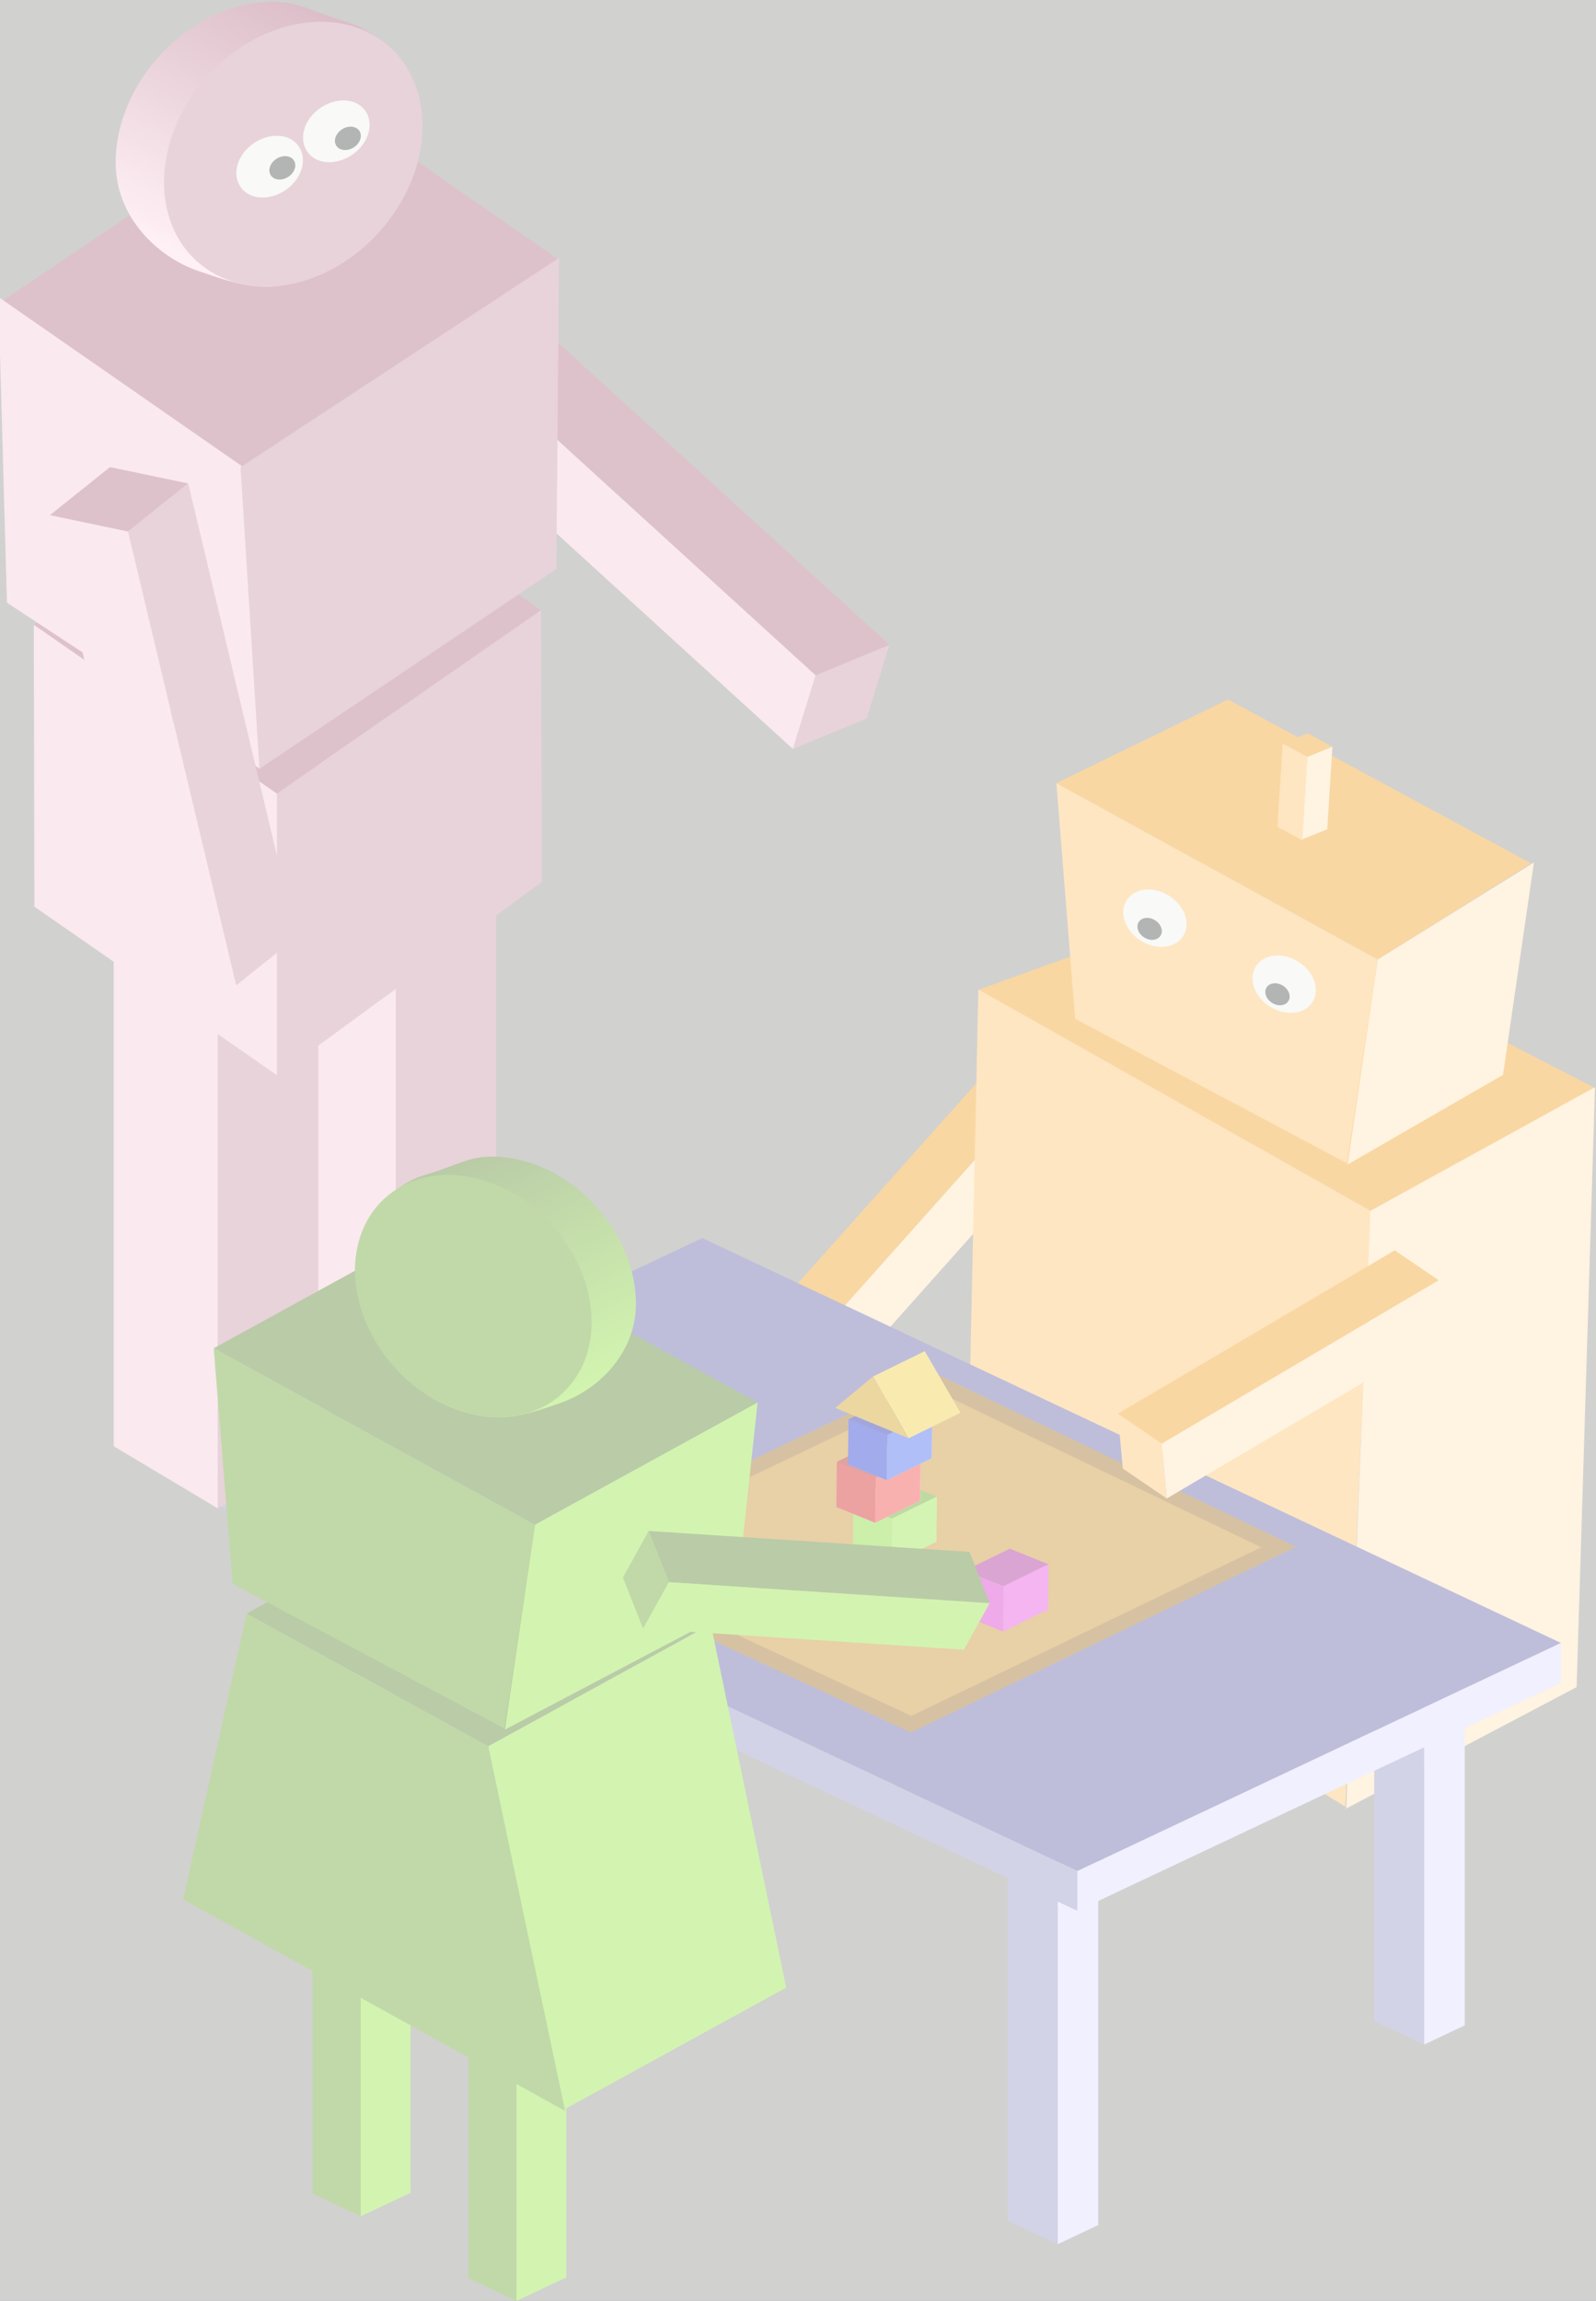 <?xml version="1.0" encoding="UTF-8" standalone="no"?>
<!-- Created with Inkscape (http://www.inkscape.org/) -->

<svg
   xmlns:dc="http://purl.org/dc/elements/1.1/"
   xmlns:cc="http://creativecommons.org/ns#"
   xmlns:rdf="http://www.w3.org/1999/02/22-rdf-syntax-ns#"
   xmlns:svg="http://www.w3.org/2000/svg"
   xmlns="http://www.w3.org/2000/svg"
   xmlns:xlink="http://www.w3.org/1999/xlink"
   xmlns:sodipodi="http://sodipodi.sourceforge.net/DTD/sodipodi-0.dtd"
   xmlns:inkscape="http://www.inkscape.org/namespaces/inkscape"
   version="1.1"
   id="svg2"
   xml:space="preserve"
   width="188.804"
   height="272.094"
   viewBox="0 0 188.804 272.094"
   sodipodi:docname="sparc-bg.svg"
   inkscape:version="0.92.3 (2405546, 2018-03-11)"><rect x="0" y="0" width="188.804" height="272.094" fill="#808080" stroke="none"/><defs
     id="defs6"><clipPath
       clipPathUnits="userSpaceOnUse"
       id="clipPath90"><path
         d="m 288,72.409 h 5 v -5 h -5 z"
         id="path88"
         inkscape:connector-curvature="0" /></clipPath><clipPath
       clipPathUnits="userSpaceOnUse"
       id="clipPath96"><path
         d="m 292.914,70.362 c 0,-1.109 -0.902,-2.012 -2.012,-2.012 -1.109,0 -2.011,0.903 -2.011,2.012 0,1.109 0.902,2.012 2.011,2.012 1.11,0 2.012,-0.903 2.012,-2.012 z"
         id="path94"
         inkscape:connector-curvature="0" /></clipPath><clipPath
       clipPathUnits="userSpaceOnUse"
       id="clipPath106"><path
         d="m 288,68 h 5 v 5 h -5 z"
         id="path104"
         inkscape:connector-curvature="0" /></clipPath><clipPath
       clipPathUnits="userSpaceOnUse"
       id="clipPath116"><path
         d="m 292.914,70.953 c 0,-1.109 -0.902,-2.012 -2.012,-2.012 -1.109,0 -2.011,0.903 -2.011,2.012 0,1.109 0.902,2.012 2.011,2.012 1.11,0 2.012,-0.903 2.012,-2.012 z"
         id="path114"
         inkscape:connector-curvature="0"
         style="clip-rule:evenodd" /></clipPath><radialGradient
       fx="146.494"
       fy="145.657"
       cx="146.494"
       cy="145.657"
       r="1.957"
       gradientUnits="userSpaceOnUse"
       gradientTransform="matrix(-0.596,-1.027,-1.15,0.667,545.117,126.092)"
       spreadMethod="pad"
       id="radialGradient124"><stop
         style="stop-opacity:1;stop-color:#4e9a06"
         offset="0"
         id="stop120" /><stop
         style="stop-opacity:1;stop-color:#73d216"
         offset="1"
         id="stop122" /></radialGradient><clipPath
       clipPathUnits="userSpaceOnUse"
       id="clipPath148"><path
         d="m 298,80.409 h 5 v -5 h -5 z"
         id="path146"
         inkscape:connector-curvature="0" /></clipPath><clipPath
       clipPathUnits="userSpaceOnUse"
       id="clipPath154"><path
         d="m 302.273,78.382 c 0,-1.11 -0.898,-2.008 -2.007,-2.008 -1.11,0 -2.012,0.898 -2.012,2.008 0,1.113 0.902,2.011 2.012,2.011 1.109,0 2.007,-0.898 2.007,-2.011 z"
         id="path152"
         inkscape:connector-curvature="0" /></clipPath><clipPath
       clipPathUnits="userSpaceOnUse"
       id="clipPath164"><path
         d="m 298,76 h 5 v 5 h -5 z"
         id="path162"
         inkscape:connector-curvature="0" /></clipPath><clipPath
       clipPathUnits="userSpaceOnUse"
       id="clipPath174"><path
         d="m 302.273,78.973 c 0,-1.11 -0.898,-2.008 -2.007,-2.008 -1.11,0 -2.012,0.898 -2.012,2.008 0,1.113 0.902,2.011 2.012,2.011 1.109,0 2.007,-0.898 2.007,-2.011 z"
         id="path172"
         inkscape:connector-curvature="0"
         style="clip-rule:evenodd" /></clipPath><radialGradient
       fx="146.494"
       fy="145.657"
       cx="146.494"
       cy="145.657"
       r="1.957"
       gradientUnits="userSpaceOnUse"
       gradientTransform="matrix(-0.596,-1.027,-1.15,0.667,554.479,134.114)"
       spreadMethod="pad"
       id="radialGradient182"><stop
         style="stop-opacity:1;stop-color:#a40000"
         offset="0"
         id="stop178" /><stop
         style="stop-opacity:1;stop-color:#ef2929"
         offset="1"
         id="stop180" /></radialGradient><clipPath
       clipPathUnits="userSpaceOnUse"
       id="clipPath228"><path
         d="m 245,105.409 h 26 v -24 h -26 z"
         id="path226"
         inkscape:connector-curvature="0" /></clipPath><clipPath
       clipPathUnits="userSpaceOnUse"
       id="clipPath234"><path
         d="m 257.594,105.21 c -1.856,-0.071 -2.84,-0.793 -5.606,-1.617 -2.761,-0.821 -6.187,-3.887 -6.187,-8.446 0,-5.797 4.699,-11.527 10.496,-12.797 2.91,-0.636 4.711,-0.027 7.789,1.039 3.082,1.067 6.633,4.231 6.633,8.786 0,5.8 -4.699,11.531 -10.496,12.796 -0.907,0.2 -1.789,0.27 -2.629,0.239 z"
         id="path232"
         inkscape:connector-curvature="0" /></clipPath><clipPath
       clipPathUnits="userSpaceOnUse"
       id="clipPath244"><path
         d="m 245,82 h 26 v 24 h -26 z"
         id="path242"
         inkscape:connector-curvature="0" /></clipPath><clipPath
       clipPathUnits="userSpaceOnUse"
       id="clipPath254"><path
         d="m 257.594,105.801 c -1.856,-0.071 -2.84,-0.793 -5.606,-1.617 -2.761,-0.821 -6.187,-3.887 -6.187,-8.446 0,-5.797 4.699,-11.527 10.496,-12.797 2.91,-0.636 4.711,-0.027 7.789,1.039 3.082,1.067 6.633,4.231 6.633,8.786 0,5.8 -4.699,11.531 -10.496,12.796 -0.907,0.2 -1.789,0.27 -2.629,0.239 z"
         id="path252"
         inkscape:connector-curvature="0" /></clipPath><linearGradient
       x1="533.214"
       y1="211.648"
       x2="512.143"
       y2="168.791"
       gradientUnits="userSpaceOnUse"
       gradientTransform="matrix(0.478,0,0,-0.478,8.63,185.201)"
       spreadMethod="pad"
       id="linearGradient262"><stop
         style="stop-opacity:1;stop-color:#83e028"
         offset="0"
         id="stop258" /><stop
         style="stop-opacity:1;stop-color:#407110"
         offset="1"
         id="stop260" /></linearGradient><linearGradient
       y2="168.791"
       x2="512.143"
       y1="211.648"
       x1="533.214"
       gradientTransform="translate(-379.005,61.652)"
       gradientUnits="userSpaceOnUse"
       id="linearGradient44536"
       xlink:href="#linearGradient952-869-197"
       inkscape:collect="always" /><linearGradient
       id="linearGradient952-869-197"
       inkscape:collect="always"><stop
         id="stop1536"
         offset="0"
         style="stop-color:#ffd7e6;stop-opacity:1" /><stop
         id="stop1538"
         offset="1"
         style="stop-color:#9f4d6c;stop-opacity:1" /></linearGradient></defs><sodipodi:namedview
     pagecolor="#ffffff"
     bordercolor="#666666"
     borderopacity="1"
     objecttolerance="10"
     gridtolerance="10"
     guidetolerance="10"
     inkscape:pageopacity="0"
     inkscape:pageshadow="2"
     inkscape:window-width="2560"
     inkscape:window-height="1317"
     id="namedview4"
     showgrid="false"
     inkscape:zoom="2.5990331"
     inkscape:cx="3.0607068"
     inkscape:cy="118.01513"
     inkscape:window-x="0"
     inkscape:window-y="49"
     inkscape:window-maximized="1"
     inkscape:current-layer="g10"
     fit-margin-top="0"
     fit-margin-left="0"
     fit-margin-right="0"
     fit-margin-bottom="0" /><g
     id="g10"
     inkscape:groupmode="layer"
     inkscape:label="background"
     transform="matrix(1.333,0,0,-1.333,-285.644,277.035)"><g
       id="g12"><path
         d="m 310.441,109.335 -4.519,1.34 -1.914,4.5 4.523,-1.34 z"
         style="fill:#fedeb0;fill-opacity:1;fill-rule:evenodd;stroke:none"
         id="path14"
         inkscape:connector-curvature="0" /><path
         d="m 305.922,110.675 -19,-21.289 -1.91,4.503 18.996,21.286 z"
         style="fill:#ef9104;fill-opacity:1;fill-rule:evenodd;stroke:none"
         id="path16"
         inkscape:connector-curvature="0" /><path
         d="m 310.441,109.335 -4.519,1.34 -19,-21.289 4.523,-1.34 z"
         style="fill:#fedeb0;fill-opacity:1;fill-rule:evenodd;stroke:none"
         id="path18"
         inkscape:connector-curvature="0" /><path
         d="m 301.086,120.011 34.832,-19.59 19.914,10.886 -32.437,16.747 z"
         style="fill:#ef9104;fill-opacity:1;fill-rule:evenodd;stroke:none"
         id="path20"
         inkscape:connector-curvature="0" /><path
         d="m 335.871,100.397 -2.117,-53.015 20.453,10.773 1.629,53.227 z"
         style="fill:#fedeb0;fill-opacity:1;fill-rule:evenodd;stroke:none"
         id="path22"
         inkscape:connector-curvature="0" /><path
         d="m 301.109,120.05 34.793,-19.625 -2.218,-52.883 -33.68,20.965 z"
         style="fill:#fcbb5b;fill-opacity:1;fill-rule:evenodd;stroke:none"
         id="path24"
         inkscape:connector-curvature="0" /><path
         d="m 308.035,138.35 28.516,-15.644 13.609,8.531 -26.894,14.539 z"
         style="fill:#ef9104;fill-opacity:1;fill-rule:evenodd;stroke:none"
         id="path26"
         inkscape:connector-curvature="0" /><path
         d="m 336.551,122.706 -2.672,-18.188 13.797,7.957 2.742,18.848 z"
         style="fill:#fedeb0;fill-opacity:1;fill-rule:evenodd;stroke:none"
         id="path28"
         inkscape:connector-curvature="0" /><path
         d="m 308.035,138.35 28.516,-15.644 -2.731,-18.074 -24.117,12.82 z"
         style="fill:#fcbb5b;fill-opacity:1;fill-rule:evenodd;stroke:none"
         id="path30"
         inkscape:connector-curvature="0" /><path
         d="m 318.977,125.374 c -0.325,-0.965 -1.571,-1.297 -2.786,-0.742 -1.211,0.55 -1.933,1.777 -1.609,2.742 0.324,0.965 1.57,1.297 2.781,0.742 1.215,-0.551 1.938,-1.781 1.614,-2.742 z"
         style="fill:#eeeeec;fill-opacity:1;fill-rule:nonzero;stroke:#eeeeec;stroke-width:1.075;stroke-linecap:butt;stroke-linejoin:round;stroke-miterlimit:4;stroke-dasharray:none;stroke-opacity:1"
         id="path32"
         inkscape:connector-curvature="0" /><path
         d="m 330.449,119.514 c -0.32,-0.96 -1.566,-1.293 -2.781,-0.742 -1.215,0.555 -1.938,1.782 -1.613,2.746 0.324,0.961 1.57,1.293 2.785,0.743 1.215,-0.551 1.933,-1.782 1.609,-2.747 z"
         style="fill:#eeeeec;fill-opacity:1;fill-rule:nonzero;stroke:#eeeeec;stroke-width:1.075;stroke-linecap:butt;stroke-linejoin:round;stroke-miterlimit:4;stroke-dasharray:none;stroke-opacity:1"
         id="path34"
         inkscape:connector-curvature="0" /><path
         d="m 317.156,125.042 c -0.125,-0.371 -0.605,-0.5 -1.07,-0.285 -0.469,0.211 -0.746,0.683 -0.621,1.054 0.125,0.368 0.605,0.496 1.07,0.285 0.469,-0.214 0.746,-0.683 0.621,-1.054 z"
         style="fill:#2e3436;fill-opacity:1;fill-rule:nonzero;stroke:#2e3436;stroke-width:0.413;stroke-linecap:butt;stroke-linejoin:round;stroke-miterlimit:4;stroke-dasharray:none;stroke-opacity:1"
         id="path36"
         inkscape:connector-curvature="0" /><path
         d="m 328.504,119.241 c -0.125,-0.371 -0.606,-0.5 -1.07,-0.289 -0.469,0.215 -0.746,0.687 -0.622,1.055 0.126,0.371 0.602,0.5 1.071,0.289 0.465,-0.215 0.742,-0.688 0.621,-1.055 z"
         style="fill:#2e3436;fill-opacity:1;fill-rule:nonzero;stroke:#2e3436;stroke-width:0.413;stroke-linecap:butt;stroke-linejoin:round;stroke-miterlimit:4;stroke-dasharray:none;stroke-opacity:1"
         id="path38"
         inkscape:connector-curvature="0" /><path
         d="m 332.535,141.589 -2.223,-0.907 -2.191,1.18 2.223,0.906 z"
         style="fill:#ef9104;fill-opacity:1;fill-rule:evenodd;stroke:none"
         id="path40"
         inkscape:connector-curvature="0" /><path
         d="m 330.312,140.682 -0.46,-7.382 -2.192,1.179 0.461,7.383 z"
         style="fill:#fcbb5b;fill-opacity:1;fill-rule:evenodd;stroke:none"
         id="path42"
         inkscape:connector-curvature="0" /><path
         d="m 332.535,141.589 -2.223,-0.907 -0.457,-7.324 2.223,0.906 z"
         style="fill:#fedeb0;fill-opacity:1;fill-rule:evenodd;stroke:none"
         id="path44"
         inkscape:connector-curvature="0" /><path
         d="M 245.547,70.456 V 36.304 l 3.598,1.699 v 34.148 z"
         style="fill:#d7d7ff;fill-opacity:1;fill-rule:evenodd;stroke:none"
         id="path46"
         inkscape:connector-curvature="0" /><path
         d="m 241.109,72.546 4.438,-2.09 V 36.304 l -4.438,2.089 z"
         style="fill:#8686bf;fill-opacity:1;fill-rule:evenodd;stroke:none"
         id="path48"
         inkscape:connector-curvature="0" /><path
         d="M 340.676,60.6 V 26.448 l 3.601,1.699 v 34.149 z"
         style="fill:#d7d7ff;fill-opacity:1;fill-rule:evenodd;stroke:none"
         id="path50"
         inkscape:connector-curvature="0" /><path
         d="m 336.242,62.69 4.434,-2.09 V 26.448 l -4.434,2.09 z"
         style="fill:#8686bf;fill-opacity:1;fill-rule:evenodd;stroke:none"
         id="path52"
         inkscape:connector-curvature="0" /><path
         d="M 308.152,42.886 V 8.733 l 3.598,1.699 v 34.149 z"
         style="fill:#d7d7ff;fill-opacity:1;fill-rule:evenodd;stroke:none"
         id="path54"
         inkscape:connector-curvature="0" /><path
         d="m 303.715,44.975 4.437,-2.089 V 8.733 l -4.437,2.094 z"
         style="fill:#8686bf;fill-opacity:1;fill-rule:evenodd;stroke:none"
         id="path56"
         inkscape:connector-curvature="0" /><path
         d="M 233.691,77.761 309.895,41.835 352.82,62.073 276.617,97.995 Z"
         style="fill:#4d4d9f;fill-opacity:1;fill-rule:evenodd;stroke:none"
         id="path58"
         inkscape:connector-curvature="0" /><path
         d="m 309.895,41.835 v -3.524 l 42.925,20.235 v 3.527 z"
         style="fill:#d7d7ff;fill-opacity:1;fill-rule:evenodd;stroke:none"
         id="path60"
         inkscape:connector-curvature="0" /><path
         d="M 233.691,77.761 309.895,41.835 V 38.311 L 233.691,74.233 Z"
         style="fill:#8686bf;fill-opacity:1;fill-rule:evenodd;stroke:none"
         id="path62"
         inkscape:connector-curvature="0" /><path
         d="M 297.207,85.721 328.66,70.6 295.121,54.44 262.973,69.386 Z"
         style="fill:#8f5902;fill-opacity:1;fill-rule:nonzero;stroke:#8f5902;stroke-width:0.554;stroke-linecap:butt;stroke-linejoin:miter;stroke-miterlimit:4;stroke-dasharray:none;stroke-opacity:1"
         id="path64"
         inkscape:connector-curvature="0" /><path
         d="M 297.102,84.554 326.207,70.561 295.172,55.608 265.422,69.436 Z"
         style="fill:#c17d11;fill-opacity:1;fill-rule:nonzero;stroke:none"
         id="path66"
         inkscape:connector-curvature="0" /><g
         id="g1166"
         transform="matrix(1.326,0,0,1.326,-92.186,-16.416)"><path
           inkscape:connector-curvature="0"
           id="path78"
           style="fill:#4e9a06;fill-opacity:1;fill-rule:evenodd;stroke:none"
           d="m 288.234,68.561 2.59,-1.043 3.008,1.473 -2.59,1.043 z" /><path
           inkscape:connector-curvature="0"
           id="path80"
           style="fill:#8ae234;fill-opacity:1;fill-rule:evenodd;stroke:none"
           d="m 290.824,67.518 -0.027,-3.023 3.008,1.473 0.027,3.023 z" /><path
           inkscape:connector-curvature="0"
           id="path82"
           style="fill:#73d216;fill-opacity:1;fill-rule:evenodd;stroke:none"
           d="m 288.234,68.561 2.59,-1.043 -0.027,-3.023 -2.59,1.043 z" /></g><g
         transform="matrix(1.326,0,0,1.326,-82.29,-22.428)"
         id="g1174"><path
           d="m 288.234,68.561 2.59,-1.043 3.008,1.473 -2.59,1.043 z"
           style="fill:#9a068a;fill-opacity:1;fill-rule:evenodd;stroke:none"
           id="path1168"
           inkscape:connector-curvature="0" /><path
           d="m 290.824,67.518 -0.027,-3.023 3.008,1.473 0.027,3.023 z"
           style="fill:#e234db;fill-opacity:1;fill-rule:evenodd;stroke:none"
           id="path1170"
           inkscape:connector-curvature="0" /><path
           d="m 288.234,68.561 2.59,-1.043 -0.027,-3.023 -2.59,1.043 z"
           style="fill:#d216c6;fill-opacity:1;fill-rule:evenodd;stroke:none"
           id="path1172"
           inkscape:connector-curvature="0" /></g><g
         transform="matrix(1.326,0,0,1.326,-106.056,-23.417)"
         id="g128"><path
           d="m 300.605,78.057 2.59,-1.046 -0.027,-3.02 -2.59,1.043 z"
           style="fill:#e9e9ff;fill-opacity:1;fill-rule:evenodd;stroke:none"
           id="path130"
           inkscape:connector-curvature="0" /><path
           d="m 297.598,76.585 -0.028,-3.024 3.008,1.473 0.027,3.023 z"
           style="fill:#353564;fill-opacity:1;fill-rule:evenodd;stroke:none"
           id="path132"
           inkscape:connector-curvature="0" /><path
           d="m 297.57,73.561 2.586,-1.047 3.012,1.477 -2.59,1.043 z"
           style="fill:#afafde;fill-opacity:1;fill-rule:evenodd;stroke:none"
           id="path134"
           inkscape:connector-curvature="0" /><path
           d="m 297.598,76.585 2.59,-1.047 3.007,1.473 -2.59,1.046 z"
           style="fill:#a40000;fill-opacity:1;fill-rule:evenodd;stroke:none"
           id="path136"
           inkscape:connector-curvature="0" /><path
           d="m 300.188,75.538 -0.032,-3.024 3.012,1.477 0.027,3.02 z"
           style="fill:#ef2929;fill-opacity:1;fill-rule:evenodd;stroke:none"
           id="path138"
           inkscape:connector-curvature="0" /><path
           d="m 297.598,76.585 2.59,-1.047 -0.032,-3.024 -2.586,1.047 z"
           style="fill:#cc0000;fill-opacity:1;fill-rule:evenodd;stroke:none"
           id="path140"
           inkscape:connector-curvature="0" /></g><g
         id="g1093"
         transform="matrix(1.326,0,0,1.326,-105.027,-19.642)"><path
           inkscape:connector-curvature="0"
           id="path1081"
           style="fill:#e9e9ff;fill-opacity:1;fill-rule:evenodd;stroke:none"
           d="m 300.605,78.057 2.59,-1.046 -0.027,-3.02 -2.59,1.043 z" /><path
           inkscape:connector-curvature="0"
           id="path1083"
           style="fill:#353564;fill-opacity:1;fill-rule:evenodd;stroke:none"
           d="m 297.598,76.585 -0.028,-3.024 3.008,1.473 0.027,3.023 z" /><path
           inkscape:connector-curvature="0"
           id="path1085"
           style="fill:#afafde;fill-opacity:1;fill-rule:evenodd;stroke:none"
           d="m 297.57,73.561 2.586,-1.047 3.012,1.477 -2.59,1.043 z" /><path
           inkscape:connector-curvature="0"
           id="path1087"
           style="fill:#000ca4;fill-opacity:1;fill-rule:evenodd;stroke:none"
           d="m 297.598,76.585 2.59,-1.047 3.007,1.473 -2.59,1.046 z" /><path
           inkscape:connector-curvature="0"
           id="path1089"
           style="fill:#294fef;fill-opacity:1;fill-rule:evenodd;stroke:none"
           d="m 300.188,75.538 -0.032,-3.024 3.012,1.477 0.027,3.02 z" /><path
           inkscape:connector-curvature="0"
           id="path1091"
           style="fill:#0019cc;fill-opacity:1;fill-rule:evenodd;stroke:none"
           d="m 297.598,76.585 2.59,-1.047 -0.032,-3.024 -2.586,1.047 z" /></g><g
         transform="matrix(0.8,0,0,-0.8,-186.984,401.494)"
         id="layer1"
         inkscape:label="Layer 1"><g
           transform="matrix(1.25,0,0,-1.25,-1558.557,1339.091)"
           id="g98062"
           style="display:inline"><g
             transform="matrix(-0.522,0,0,-0.522,1746.888,996.374)"
             id="g10245-1-2"><path
               inkscape:connector-curvature="0"
               id="path9854-9-6"
               style="fill:#f2c4d5;fill-opacity:1;fill-rule:evenodd;stroke:none"
               d="m 121.926,321.56 v 144.586 l 17.708,-10.567 v -144.585 z" /><path
               inkscape:connector-curvature="0"
               id="path9856-6-9"
               style="fill:#bf869b;fill-opacity:1;fill-rule:evenodd;stroke:none"
               d="m 104.849,311.369 17.078,10.191 V 466.145 L 104.849,455.954 Z" /><path
               inkscape:connector-curvature="0"
               id="path9840-1-1"
               style="fill:#f2c4d5;fill-opacity:1;fill-rule:evenodd;stroke:none"
               d="m 152.18,339.294 v 144.585 l 17.708,-10.567 v -144.585 z" /><path
               inkscape:connector-curvature="0"
               id="path9842-4-4"
               style="fill:#bf869b;fill-opacity:1;fill-rule:evenodd;stroke:none"
               d="m 135.102,329.104 17.078,10.191 v 144.585 l -17.078,-10.191 z" /><path
               id="path1208-8-4"
               style="color:#000000;visibility:visible;fill:#a45773;fill-opacity:1;fill-rule:evenodd;stroke:none;stroke-width:4.043;marker:none"
               d="m 97.236,331.232 44.899,31.182 41.342,-28.711 -44.899,-31.182 z"
               inkscape:connector-curvature="0" /><path
               id="path1210-9-1"
               style="color:#000000;visibility:visible;fill:#f2c4d5;fill-opacity:1;fill-rule:evenodd;stroke:none;stroke-width:4.043;marker:none"
               d="m 142.135,362.413 -0.107,47.913 41.342,-28.711 0.107,-47.913 z"
               inkscape:connector-curvature="0"
               sodipodi:nodetypes="ccccc" /><path
               id="path1212-0-4"
               style="color:#000000;visibility:visible;fill:#bf869b;fill-opacity:1;fill-rule:evenodd;stroke:none;stroke-width:4.043;marker:none"
               d="m 97.236,331.232 44.899,31.182 v 47.959 l -45.078,-32.99 z"
               inkscape:connector-curvature="0"
               sodipodi:nodetypes="ccccc" /><path
               sodipodi:nodetypes="ccccc"
               d="m 94.353,271.576 56.473,38.739 37.949,-31.65 -53.08,-35.801 z"
               style="color:#000000;visibility:visible;fill:#a45773;fill-opacity:1;fill-rule:evenodd;stroke:none;stroke-width:4.043;marker:none"
               id="path1214-8-3"
               inkscape:connector-curvature="0" /><path
               sodipodi:nodetypes="ccccc"
               d="m 148.147,306.699 -3.122,51.501 43.014,-28.248 1.449,-51.964 z"
               style="color:#000000;visibility:visible;fill:#f2c4d5;fill-opacity:1;fill-rule:evenodd;stroke:none;stroke-width:4.043;marker:none"
               id="path1216-2-8"
               inkscape:connector-curvature="0" /><g
               transform="matrix(1.294,-0.295,0.295,1.294,-426.646,-311.37)"
               id="g5558-2"><path
                 inkscape:connector-curvature="0"
                 id="path5560-6"
                 style="fill:#bf869b;fill-opacity:1;fill-rule:evenodd;stroke:none"
                 d="m 241.834,569.954 -0.735,-9.844 -8.359,-5.907 0.735,9.844 z" /><path
                 inkscape:connector-curvature="0"
                 id="path5562-7"
                 style="fill:#a45773;fill-opacity:1;fill-rule:evenodd;stroke:none"
                 d="m 241.1,560.111 51.972,-29.415 -8.359,-5.907 -51.972,29.415 z" /><path
                 inkscape:connector-curvature="0"
                 id="path5564-3"
                 style="fill:#f2c4d5;fill-opacity:1;fill-rule:evenodd;stroke:none"
                 d="m 241.834,569.954 -0.735,-9.844 51.972,-29.415 0.735,9.844 z" /></g><path
               sodipodi:nodetypes="ccccc"
               d="m 94.174,271.35 54.151,35.575 -3.215,51.27 -50.48,-33.969 z"
               style="color:#000000;visibility:visible;fill:#bf869b;fill-opacity:1;fill-rule:evenodd;stroke:none;stroke-width:4.043;marker:none"
               id="path1218-3-2"
               inkscape:connector-curvature="0" /><path
               sodipodi:nodetypes="szsszsss"
               inkscape:connector-curvature="0"
               id="path1222-4-9"
               d="m 142.089,227.839 c -3.886,0.151 -5.949,1.664 -11.732,3.384 -5.783,1.72 -12.955,8.141 -12.955,17.679 0,12.134 9.835,24.129 21.969,26.781 6.094,1.332 9.86,0.061 16.308,-2.17 6.448,-2.231 13.879,-8.853 13.879,-18.393 0,-12.134 -9.835,-24.129 -21.969,-26.781 -1.896,-0.414 -3.745,-0.568 -5.5,-0.5 z"
               style="fill:url(#linearGradient44536);fill-opacity:1;stroke:none" /><path
               inkscape:connector-curvature="0"
               id="path1224-0-2"
               d="m 161.332,258.51 c 0,12.134 -9.837,19.821 -21.971,17.169 -12.134,-2.652 -21.971,-14.638 -21.971,-26.772 0,-12.134 9.837,-19.821 21.971,-17.169 12.134,2.652 21.971,14.638 21.971,26.772 z"
               style="fill:#bf869b;fill-opacity:1;stroke:none" /><g
               transform="translate(-443.946,2.224)"
               id="g10270-8"><path
                 inkscape:connector-curvature="0"
                 transform="matrix(0.414,0.188,-0.162,0.482,342.62,120.156)"
                 style="color:#000000;display:inline;overflow:visible;visibility:visible;fill:#eeeeec;fill-opacity:1;fill-rule:nonzero;stroke:#eeeeec;stroke-width:4.043;stroke-linecap:butt;stroke-linejoin:round;stroke-miterlimit:4;stroke-dashoffset:0;stroke-opacity:1;marker:none;enable-background:accumulate"
                 d="m 589.929,38.674 c 0,4.184 -4.975,7.576 -11.112,7.576 -6.137,0 -11.112,-3.392 -11.112,-7.576 0,-4.184 4.975,-7.576 11.112,-7.576 6.137,0 11.112,3.392 11.112,7.576 z"
                 id="path4240-1" /><path
                 inkscape:connector-curvature="0"
                 transform="matrix(0.414,0.188,-0.162,0.482,353.957,126.165)"
                 style="color:#000000;display:inline;overflow:visible;visibility:visible;fill:#eeeeec;fill-opacity:1;fill-rule:nonzero;stroke:#eeeeec;stroke-width:4.043;stroke-linecap:butt;stroke-linejoin:round;stroke-miterlimit:4;stroke-dashoffset:0;stroke-opacity:1;marker:none;enable-background:accumulate"
                 d="m 589.929,38.674 c 0,4.184 -4.975,7.576 -11.112,7.576 -6.137,0 -11.112,-3.392 -11.112,-7.576 0,-4.184 4.975,-7.576 11.112,-7.576 6.137,0 11.112,3.392 11.112,7.576 z"
                 id="path4242-6" /><path
                 inkscape:connector-curvature="0"
                 style="color:#000000;display:inline;overflow:visible;visibility:visible;fill:#2e3436;fill-opacity:1;fill-rule:nonzero;stroke:#2e3436;stroke-width:0.746;stroke-linecap:butt;stroke-linejoin:round;stroke-miterlimit:4;stroke-dashoffset:0;stroke-opacity:1;marker:none;enable-background:accumulate"
                 d="m 575.789,249.617 c -0.26,0.775 -1.264,1.043 -2.241,0.599 -0.977,-0.445 -1.558,-1.433 -1.297,-2.209 0.26,-0.775 1.264,-1.043 2.241,-0.599 0.977,0.445 1.558,1.434 1.297,2.209 z"
                 id="path4244-7" /><path
                 inkscape:connector-curvature="0"
                 style="color:#000000;display:inline;overflow:visible;visibility:visible;fill:#2e3436;fill-opacity:1;fill-rule:nonzero;stroke:#2e3436;stroke-width:0.746;stroke-linecap:butt;stroke-linejoin:round;stroke-miterlimit:4;stroke-dashoffset:0;stroke-opacity:1;marker:none;enable-background:accumulate"
                 d="m 586.934,254.626 c -0.26,0.775 -1.264,1.043 -2.241,0.599 -0.977,-0.445 -1.558,-1.434 -1.297,-2.209 0.26,-0.775 1.264,-1.043 2.241,-0.599 0.977,0.445 1.558,1.433 1.297,2.209 z"
                 id="path4246-4" /></g><g
               id="g963"
               transform="matrix(-0.904,0.972,-0.972,-0.904,929.83,589.866)"><path
                 d="m 241.834,569.954 -0.735,-9.844 -8.359,-5.907 0.735,9.844 z"
                 style="fill:#a45773;fill-opacity:1;fill-rule:evenodd;stroke:none"
                 id="path957"
                 inkscape:connector-curvature="0" /><path
                 d="m 241.1,560.111 51.972,-29.415 -8.359,-5.907 -51.972,29.415 z"
                 style="fill:#f2c4d5;fill-opacity:1;fill-rule:evenodd;stroke:none"
                 id="path959"
                 inkscape:connector-curvature="0" /><path
                 d="m 241.834,569.954 -0.735,-9.844 51.972,-29.415 0.735,9.844 z"
                 style="fill:#bf869b;fill-opacity:1;fill-rule:evenodd;stroke:none"
                 id="path961"
                 inkscape:connector-curvature="0" /></g></g></g></g></g><g
       id="g186"><path
         d="M 246.297,39.745 V 11.214 l 4.426,2.082 v 28.535 z"
         style="fill:#83e028;fill-opacity:1;fill-rule:evenodd;stroke:none"
         id="path188"
         inkscape:connector-curvature="0" /><path
         d="m 242.031,41.757 4.266,-2.012 V 11.214 l -4.266,2.007 z"
         style="fill:#569716;fill-opacity:1;fill-rule:evenodd;stroke:none"
         id="path190"
         inkscape:connector-curvature="0" /><path
         d="M 260.121,32.237 V 3.706 l 4.422,2.082 v 28.535 z"
         style="fill:#83e028;fill-opacity:1;fill-rule:evenodd;stroke:none"
         id="path192"
         inkscape:connector-curvature="0" /><path
         d="m 255.855,34.249 4.266,-2.012 V 3.706 l -4.266,2.008 z"
         style="fill:#569716;fill-opacity:1;fill-rule:evenodd;stroke:none"
         id="path194"
         inkscape:connector-curvature="0" /><path
         d="m 236.164,64.679 21.453,-11.77 19.75,10.836 -21.449,11.769 z"
         style="fill:#407110;fill-opacity:1;fill-rule:evenodd;stroke:none"
         id="path196"
         inkscape:connector-curvature="0" /><path
         d="m 257.617,52.909 6.688,-32.25 19.754,10.84 -6.692,32.246 z"
         style="fill:#83e028;fill-opacity:1;fill-rule:evenodd;stroke:none"
         id="path198"
         inkscape:connector-curvature="0" /><path
         d="m 236.164,64.679 21.453,-11.77 6.824,-32.352 -33.906,18.766 z"
         style="fill:#569716;fill-opacity:1;fill-rule:evenodd;stroke:none"
         id="path200"
         inkscape:connector-curvature="0" /><path
         d="m 313.484,82.417 3.899,-2.653 0.449,-4.871 -3.898,2.657 z"
         style="fill:#fcbb5b;fill-opacity:1;fill-rule:evenodd;stroke:none"
         id="path202"
         inkscape:connector-curvature="0" /><path
         d="m 317.383,79.764 24.578,14.489 0.453,-4.867 -24.582,-14.493 z"
         style="fill:#fedeb0;fill-opacity:1;fill-rule:evenodd;stroke:none"
         id="path204"
         inkscape:connector-curvature="0" /><path
         d="m 313.484,82.417 3.899,-2.653 24.578,14.489 -3.899,2.652 z"
         style="fill:#ef9104;fill-opacity:1;fill-rule:evenodd;stroke:none"
         id="path206"
         inkscape:connector-curvature="0" /><path
         d="M 233.254,88.218 261.77,72.573 281.52,83.409 253.004,99.054 Z"
         style="fill:#407110;fill-opacity:1;fill-rule:evenodd;stroke:none"
         id="path216"
         inkscape:connector-curvature="0" /><path
         d="m 261.77,72.573 -2.672,-18.184 20.453,10.77 1.969,18.25 z"
         style="fill:#83e028;fill-opacity:1;fill-rule:evenodd;stroke:none"
         id="path218"
         inkscape:connector-curvature="0" /><path
         d="M 233.254,88.218 261.77,72.573 259.039,54.499 234.922,67.323 Z"
         style="fill:#569716;fill-opacity:1;fill-rule:evenodd;stroke:none"
         id="path220"
         inkscape:connector-curvature="0" /></g><g
       id="g222"><g
         id="g224"
         clip-path="url(#clipPath228)"><g
           id="g230"
           clip-path="url(#clipPath234)"><g
             id="g236"
             transform="translate(0,-0.591)"><g
               id="g238"><g
                 id="g240"
                 clip-path="url(#clipPath244)"><g
                   id="g246"><g
                     id="g248"><g
                       id="g250"
                       clip-path="url(#clipPath254)"><g
                         id="g256"><path
                           d="m 257.594,105.801 c -1.856,-0.071 -2.84,-0.793 -5.606,-1.617 -2.761,-0.821 -6.187,-3.887 -6.187,-8.446 0,-5.797 4.699,-11.527 10.496,-12.797 2.91,-0.636 4.711,-0.027 7.789,1.039 3.082,1.067 6.633,4.231 6.633,8.786 0,5.8 -4.699,11.531 -10.496,12.796 -0.907,0.2 -1.789,0.27 -2.629,0.239 z"
                           style="fill:url(#linearGradient262);stroke:none"
                           id="path264"
                           inkscape:connector-curvature="0" /></g></g></g></g></g></g></g></g></g></g><g
       id="g266"><path
         d="m 266.789,90.557 c 0,-5.796 -4.699,-9.472 -10.496,-8.203 -5.797,1.266 -10.5,6.992 -10.5,12.789 0,5.797 4.703,9.473 10.5,8.203 5.797,-1.265 10.496,-6.992 10.496,-12.789 z"
         style="fill:#569716;fill-opacity:1;fill-rule:nonzero;stroke:none"
         id="path268"
         inkscape:connector-curvature="0" /><g
         id="g1063"
         transform="rotate(70.208,271.694,69.846)"><path
           inkscape:connector-curvature="0"
           id="path270"
           style="fill:#569716;fill-opacity:1;fill-rule:evenodd;stroke:none"
           d="m 265.457,67.956 4.656,-0.754 3.672,3.23 -4.656,0.75 z" /><path
           inkscape:connector-curvature="0"
           id="path272"
           style="fill:#407110;fill-opacity:1;fill-rule:evenodd;stroke:none"
           d="m 270.113,67.202 7.891,-27.418 3.672,3.227 -7.891,27.421 z" /><path
           inkscape:connector-curvature="0"
           id="path274"
           style="fill:#83e028;fill-opacity:1;fill-rule:evenodd;stroke:none"
           d="m 265.457,67.956 4.656,-0.754 7.891,-27.418 -4.656,0.754 z" /></g></g><g
       id="g1188"
       transform="matrix(1.527,0,0,1.527,-163.799,-32.108)"><path
         inkscape:connector-curvature="0"
         id="path1184"
         style="fill:#efc729;fill-opacity:1;fill-rule:evenodd;stroke:none"
         d="m 298.339,77.158 2.072,-3.585 3.012,1.477 -2.077,3.581 z"
         sodipodi:nodetypes="ccccc" /><path
         inkscape:connector-curvature="0"
         id="path1186"
         style="fill:#cc9000;fill-opacity:1;fill-rule:evenodd;stroke:none"
         d="m 298.339,77.158 2.072,-3.585 -4.269,1.761 z"
         sodipodi:nodetypes="cccc" /></g><rect
       style="display:inline;opacity:1;vector-effect:none;fill:#fffffd;fill-opacity:0.634;stroke:none;stroke-width:2.835;stroke-linecap:round;stroke-linejoin:round;stroke-miterlimit:4;stroke-dasharray:none;stroke-dashoffset:0;stroke-opacity:1"
       id="rect961"
       width="204.018"
       height="280.489"
       x="196.342"
       y="-221.287"
       transform="scale(1,-1)" /></g></svg>